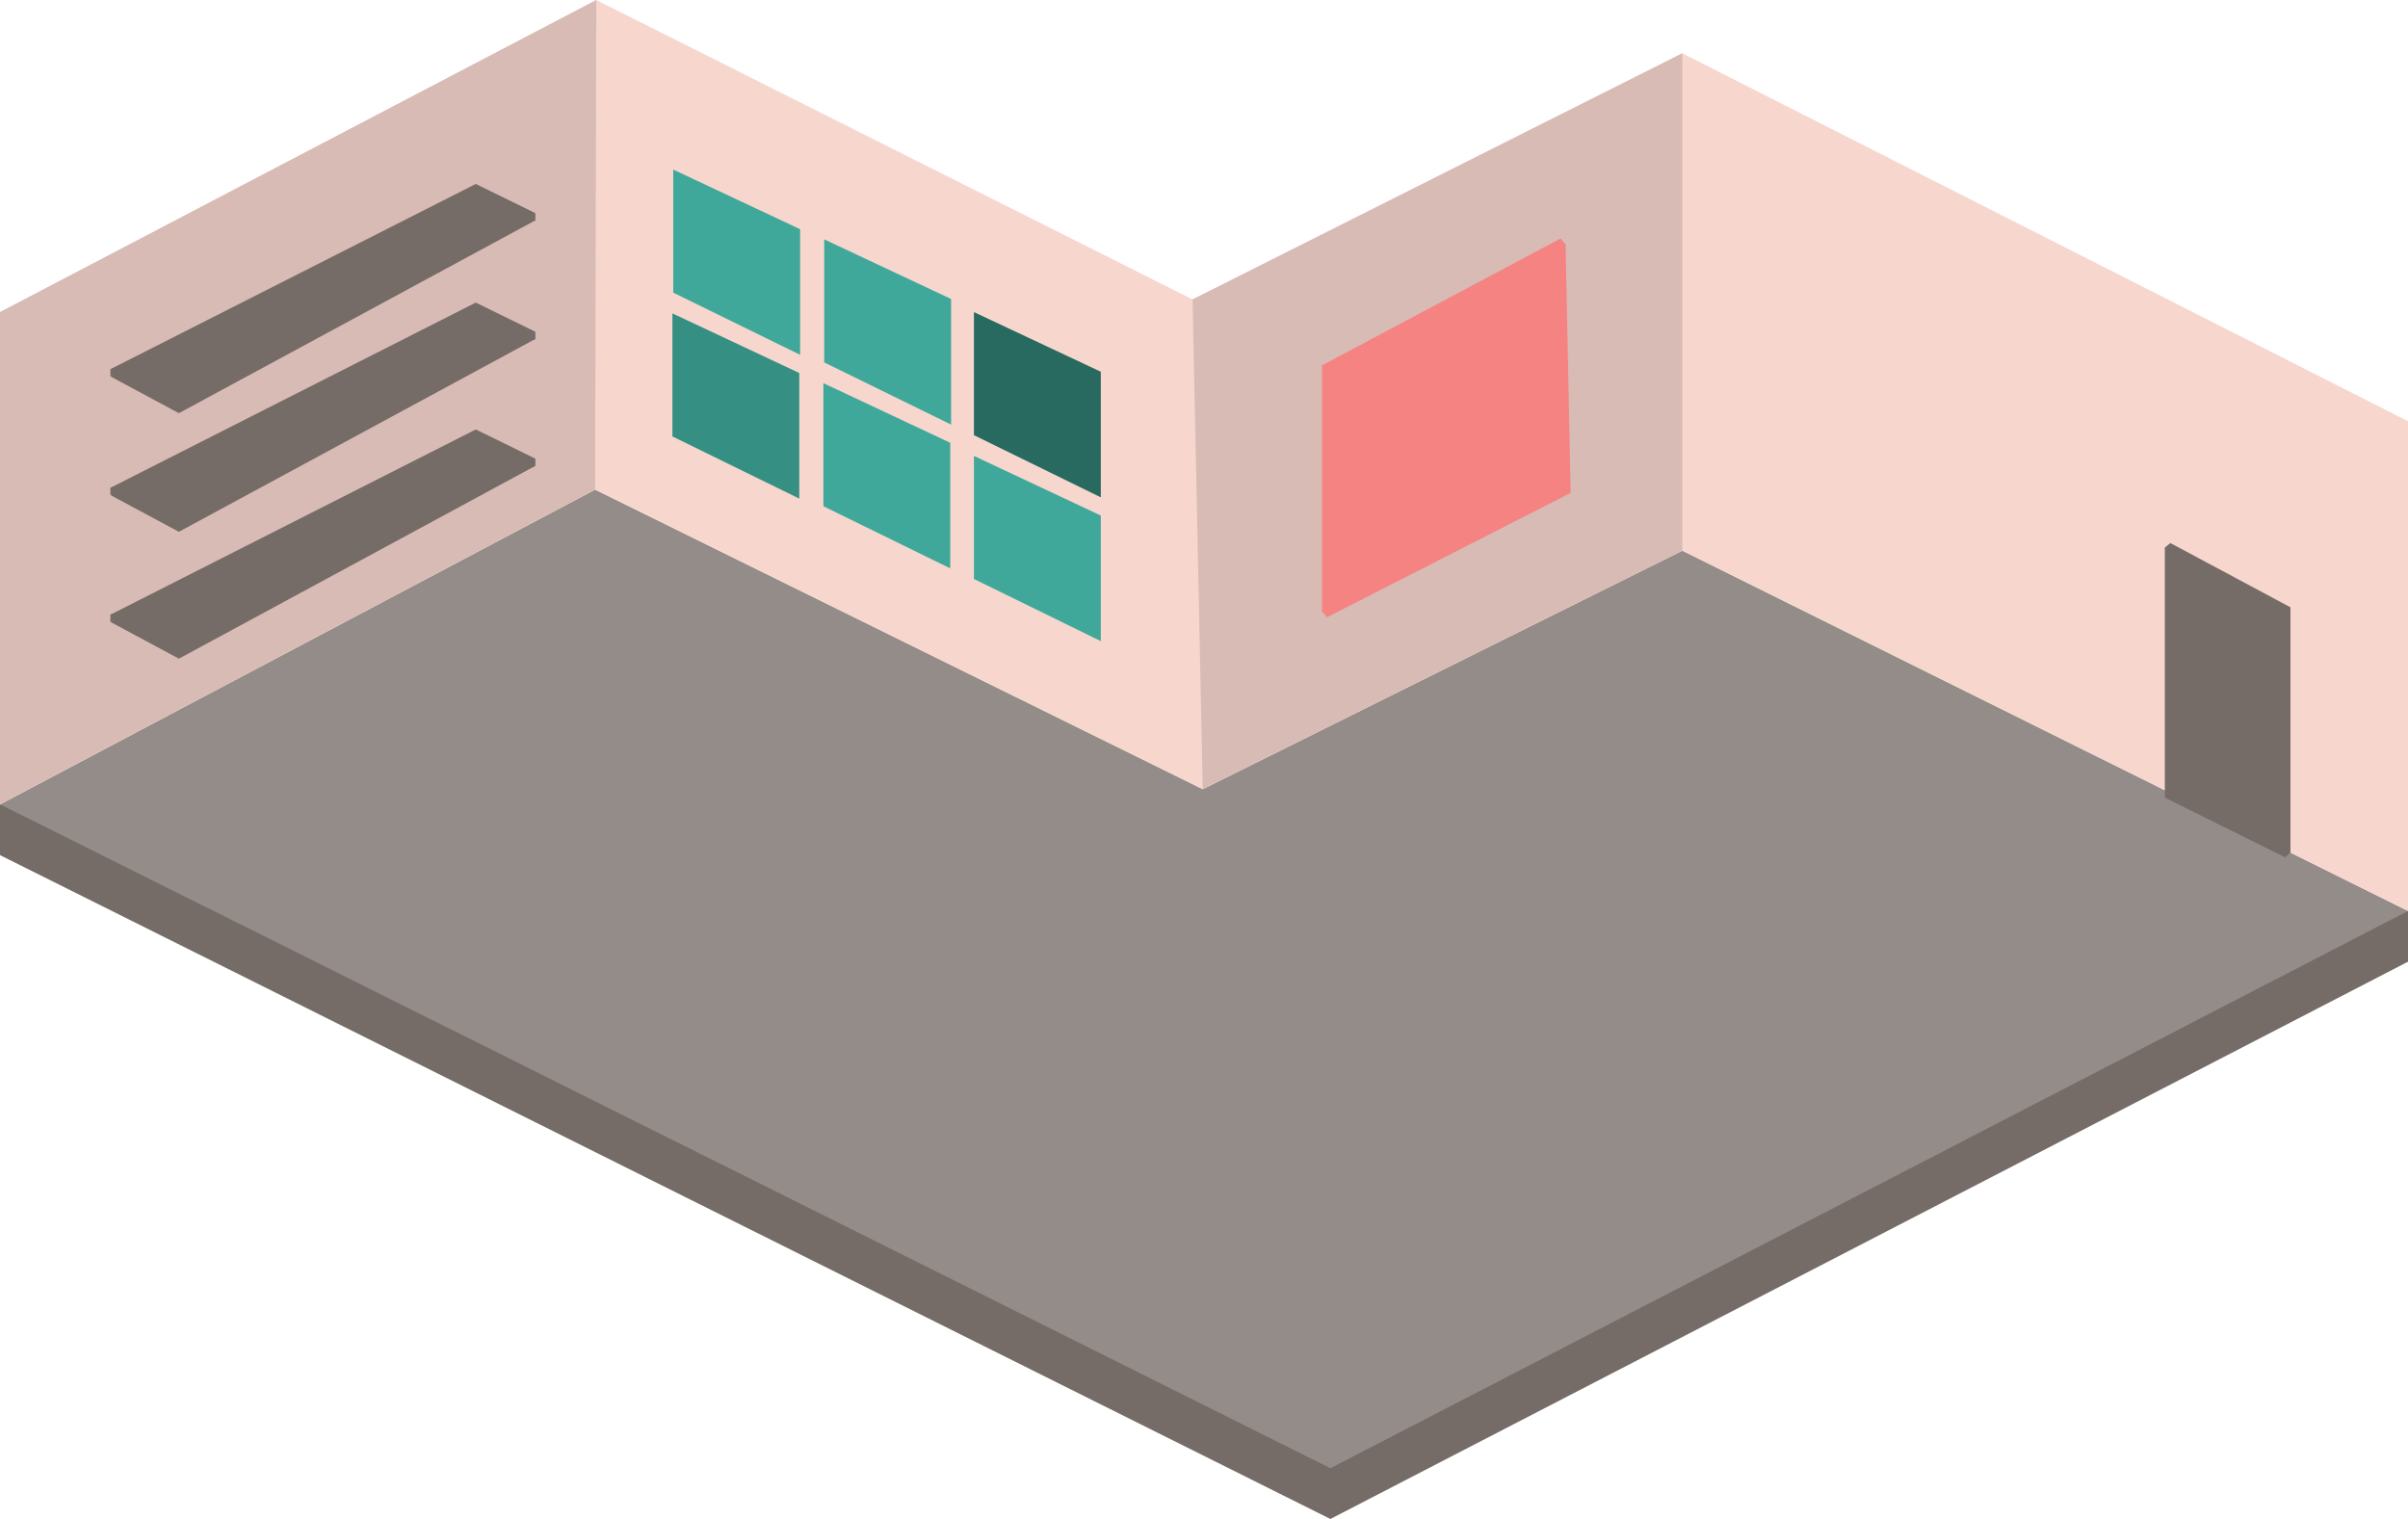 <svg viewBox="0 0 949 598.62" xmlns="http://www.w3.org/2000/svg"><path d="m524.32 598.62 424.68-219.62-286-142-189 94-239.48-118.06-234.52 124.06z" fill="#756b67"/><path d="m0 317v20l949 42v-20z" fill="#756b67"/><path d="m524.32 578.62 424.68-219.62-286-142-189 94-239.48-118.06-234.52 124.06z" fill="#938c89"/><path d="m0 123 235-123 235 118 193-97 286 145v193l-286-142-189 94-239.48-118.06-234.52 124.06z" fill="#f7d7cd"/><path d="m470 118 193-97v196l-189 94z" fill="#d8bbb4"/><path d="m0 123 235-123-.48 192.94-234.52 124.06z" fill="#d8bbb4"/><path d="m855.33 214 47.34 25.33v96.67l-47.34-23.51z" fill="#756b67"/><path d="m853.17 215.83 47.33 25.34v96.66l-47.33-23.5z" fill="#756b67"/><path d="m521 144v97l96-49-2-98z" fill="#f58382"/><path d="m523 146.25v97l96-49-2-98z" fill="#f58382"/><path d="m615 94 2 2.25-94 147-2-2.25z" fill="#f58382"/><g fill="#756b67"><path d="m43.5 145.5 144-73 23.5 11.5-140.5 76z"/><path d="m43.5 148.33 144-73 23.5 11.5-140.5 76z"/><path d="m43.5 145.5v2.83l167.5-61.5v-2.83z"/><path d="m43.5 192.25 144-73 23.5 11.5-140.5 76z"/><path d="m43.5 195.08 144-73 23.5 11.5-140.5 76z"/><path d="m43.5 192.25v2.83l167.5-61.5v-2.83z"/><path d="m43.5 242.25 144-73 23.5 11.5-140.5 76z"/><path d="m43.5 245.08 144-73 23.5 11.5-140.5 76z"/><path d="m43.5 242.25v2.83l167.5-61.5v-2.83z"/><path d="m855.33 214-2.16 1.83 47.33 122 2.17-1.83z"/></g><path d="m324.5 151v48.5l50 24.5v-49.5z" fill="#40a89a"/><path d="m324.83 94.33v48.5l50 24.5v-49.5z" fill="#40a89a"/><path d="m265 123.5v48.5l50 24.5v-49.5z" fill="#368f83"/><path d="m265.33 66.83v48.5l50 24.5v-49.5z" fill="#40a89a"/><path d="m383.83 179.67v48.5l50 24.5v-49.5z" fill="#40a89a"/><path d="m383.83 123v48.5l50 24.5v-49.5z" fill="#286960"/></svg>